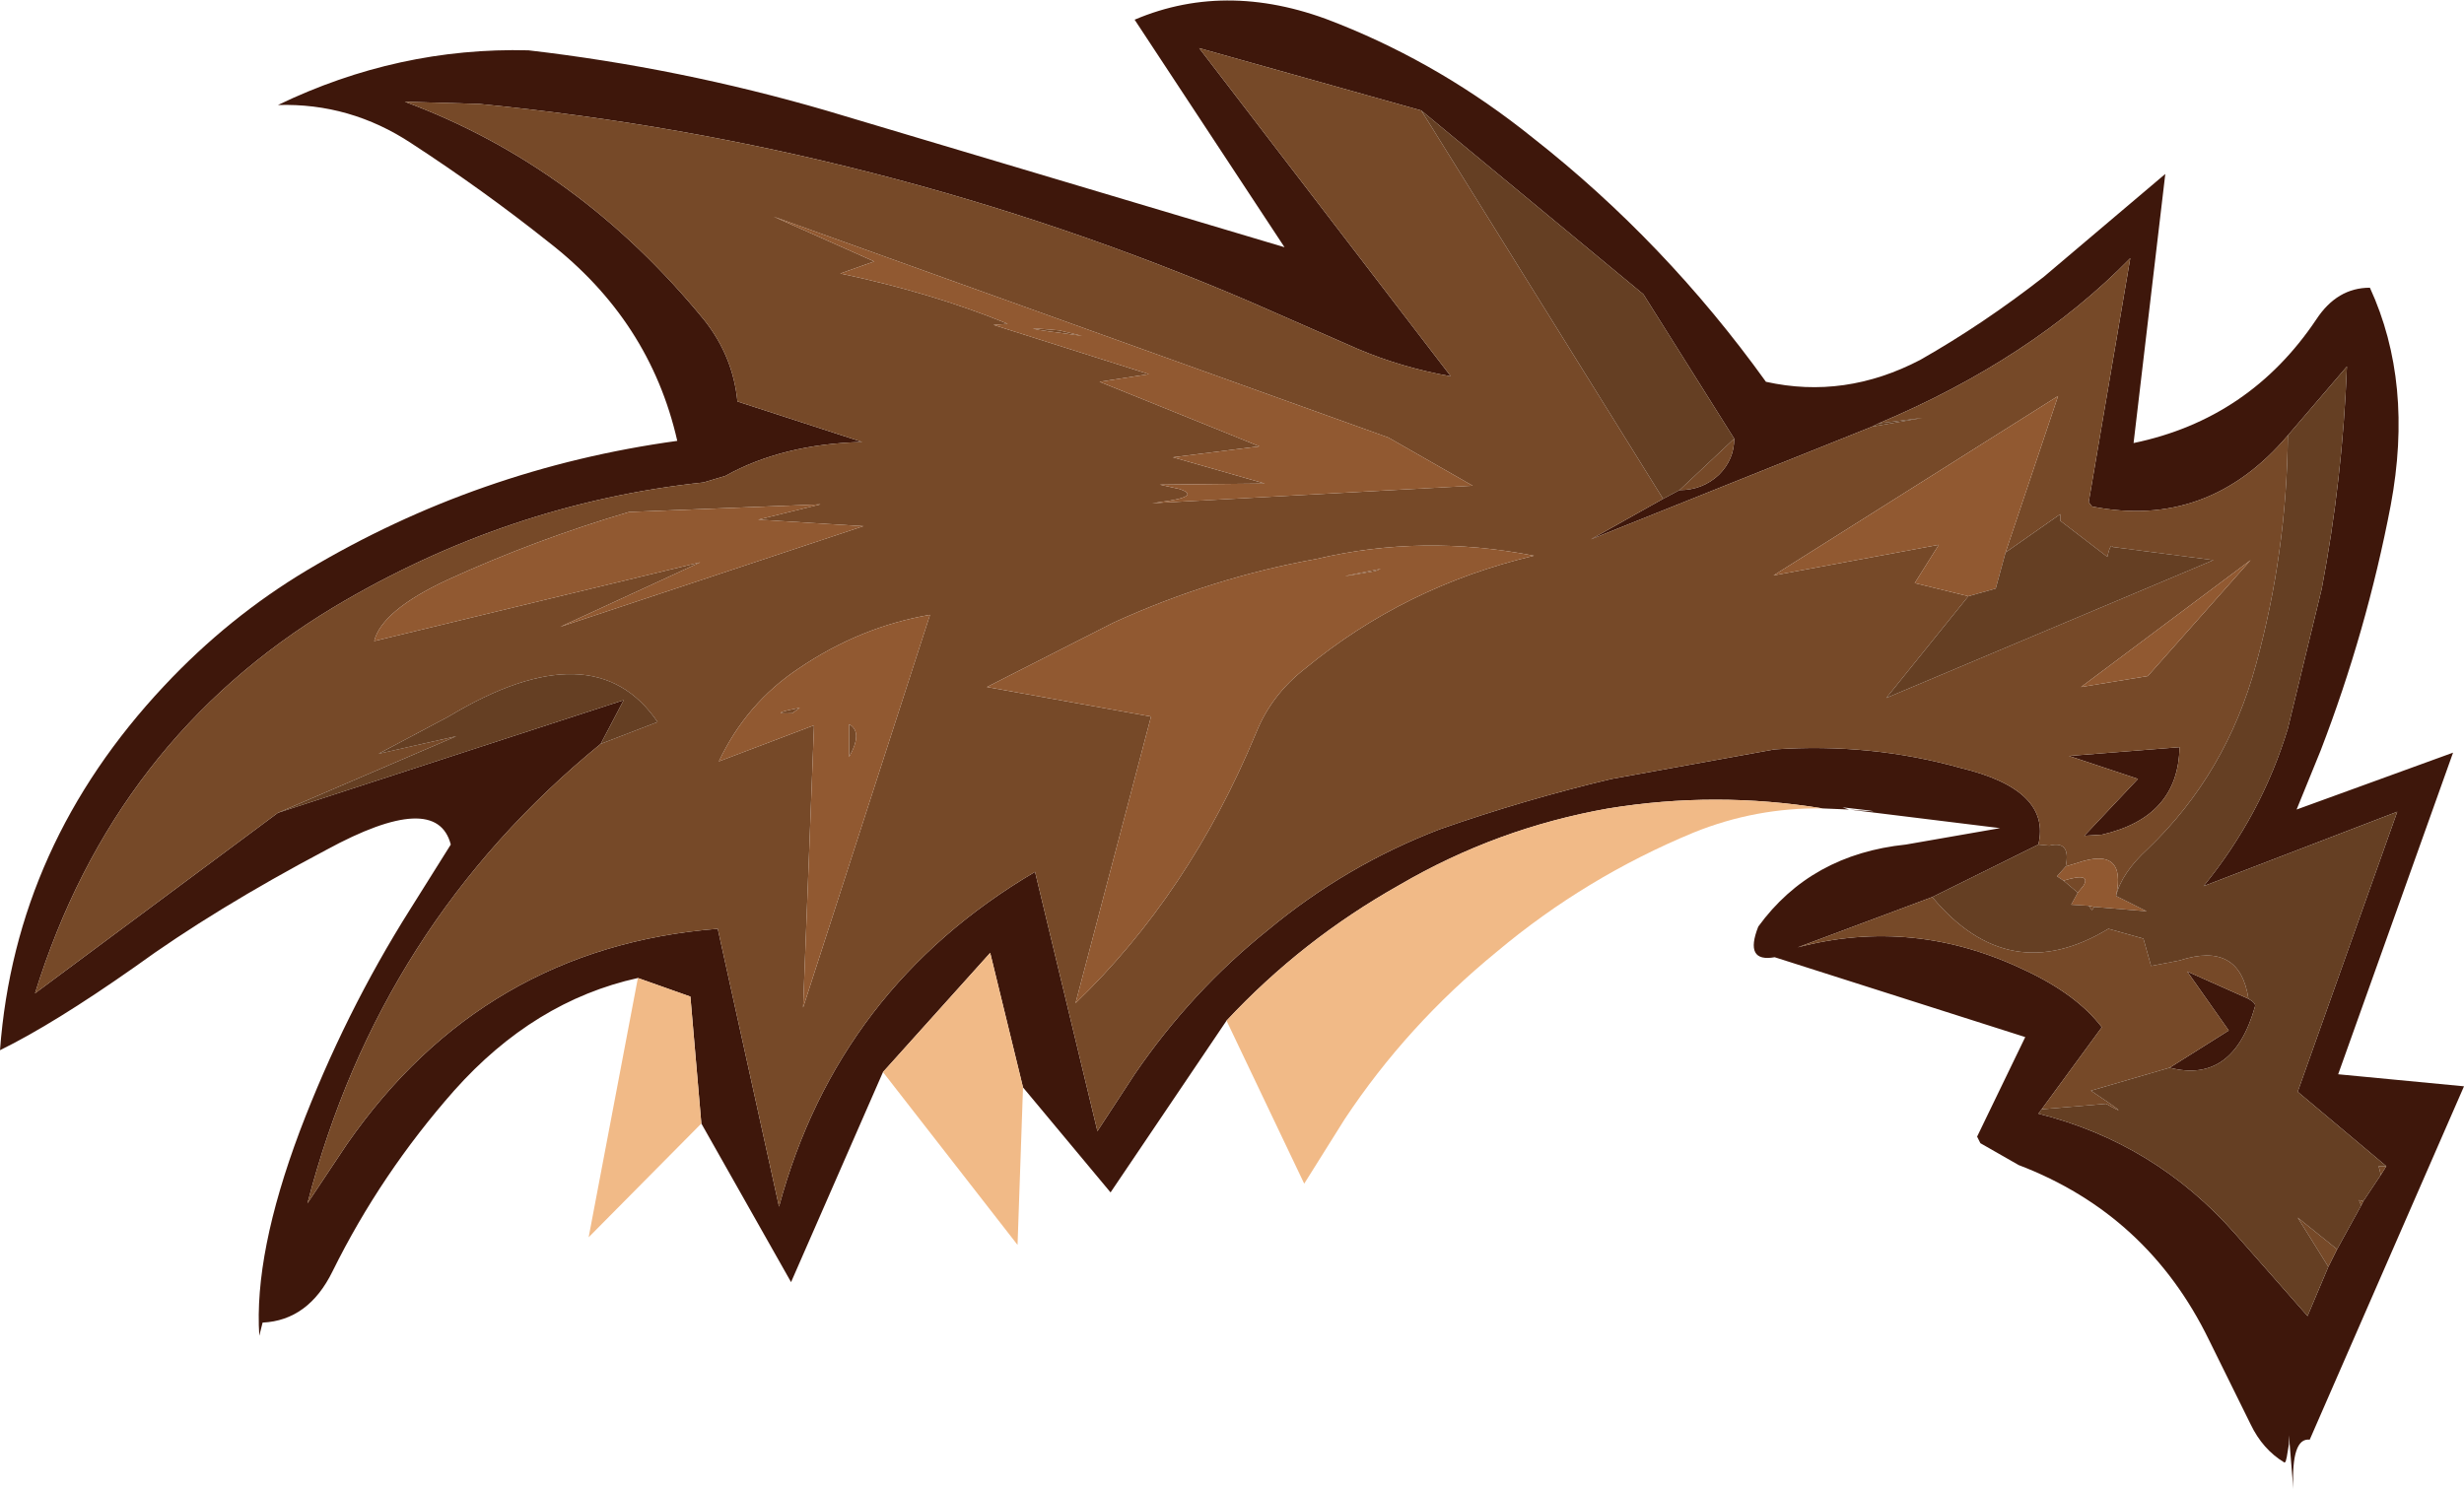 <?xml version="1.0" encoding="UTF-8" standalone="no"?>
<svg xmlns:ffdec="https://www.free-decompiler.com/flash" xmlns:xlink="http://www.w3.org/1999/xlink" ffdec:objectType="shape" height="68.05px" width="112.6px" xmlns="http://www.w3.org/2000/svg">
  <g transform="matrix(1.0, 0.0, 0.0, 1.0, 54.05, 33.45)">
    <path d="M-24.9 11.25 Q-29.65 12.3 -33.3 16.4 -36.65 20.2 -38.85 24.65 -39.95 26.9 -42.05 27.0 L-42.2 27.6 Q-42.45 23.85 -40.35 18.25 -38.3 12.85 -35.3 8.1 L-33.45 5.15 Q-34.1 2.65 -39.15 5.4 -44.25 8.1 -47.9 10.75 -51.6 13.35 -54.05 14.55 -53.35 5.15 -46.55 -2.1 -43.6 -5.25 -40.0 -7.4 -32.2 -12.05 -23.1 -13.3 -24.35 -18.8 -29.0 -22.4 -31.95 -24.75 -35.25 -26.9 -38.05 -28.75 -41.35 -28.65 -35.85 -31.3 -29.9 -31.15 -23.0 -30.35 -16.3 -28.4 L4.65 -22.15 -2.2 -32.55 Q2.15 -34.4 7.15 -32.35 11.9 -30.45 16.0 -27.15 22.05 -22.4 26.65 -16.0 30.25 -15.2 33.7 -17.0 36.6 -18.65 39.35 -20.8 L44.9 -25.5 43.45 -13.2 Q48.75 -14.3 51.8 -18.85 52.75 -20.3 54.25 -20.3 56.25 -15.95 55.2 -10.35 54.1 -4.6 52.0 0.85 L50.9 3.55 58.05 0.95 52.8 15.65 58.55 16.2 51.5 32.35 Q50.65 32.25 50.75 34.6 L50.55 32.15 50.55 32.55 50.5 32.85 50.45 33.15 50.4 33.35 50.35 33.4 Q49.35 32.8 48.8 31.65 L46.9 27.8 Q44.1 22.05 38.2 19.8 L36.45 18.8 36.3 18.5 38.5 13.95 27.05 10.3 Q25.65 10.55 26.3 8.9 28.7 5.6 33.05 5.15 L37.35 4.4 30.45 3.55 Q32.8 3.75 30.15 3.45 L30.45 3.55 29.25 3.5 Q24.35 2.7 19.45 3.5 14.35 4.4 9.9 7.0 5.45 9.5 2.0 13.2 L-3.3 21.05 -7.3 16.25 -8.8 10.1 -13.7 15.55 -17.9 25.15 -22.0 17.9 -22.5 12.1 -24.9 11.25 M10.9 -28.4 L0.75 -31.25 12.25 -16.25 Q10.0 -16.65 8.0 -17.5 L3.1 -19.65 Q-13.8 -26.9 -32.15 -28.7 L-35.55 -28.8 Q-27.6 -25.85 -21.85 -18.8 -20.55 -17.15 -20.35 -15.1 L-14.65 -13.25 Q-18.3 -13.15 -20.9 -11.7 L-21.9 -11.4 Q-30.85 -10.45 -38.8 -5.7 -48.85 0.35 -52.45 11.95 L-41.35 3.7 -25.55 -1.45 -26.6 0.55 Q-36.7 8.8 -40.0 21.55 L-38.2 18.85 Q-31.95 9.85 -21.25 9.0 L-18.45 21.7 Q-15.75 11.7 -6.75 6.4 L-3.9 18.25 -2.2 15.65 Q0.4 11.85 3.9 9.05 7.45 6.1 11.75 4.45 15.6 3.1 19.6 2.15 L27.05 0.8 Q31.45 0.5 35.55 1.65 39.7 2.65 39.1 5.15 L34.25 7.55 28.1 9.85 Q33.4 8.45 38.5 10.9 40.85 12.0 42.0 13.5 L39.25 17.25 39.1 17.45 Q44.45 18.8 48.1 22.95 L51.4 26.7 52.35 24.45 52.75 23.65 53.85 21.65 53.95 21.45 54.75 20.25 55.0 19.85 50.95 16.45 55.5 3.65 46.65 7.05 Q49.3 3.8 50.5 -0.15 L52.05 -6.55 Q53.0 -11.55 53.2 -16.7 L50.5 -13.55 Q46.85 -9.25 41.55 -10.3 L41.4 -10.5 43.3 -21.65 Q38.8 -17.05 31.8 -14.1 L31.5 -13.95 18.65 -8.8 21.95 -10.65 22.7 -11.05 Q23.75 -11.05 24.5 -11.75 25.2 -12.45 25.2 -13.4 L21.05 -20.0 10.9 -28.4 M39.1 17.45 L39.05 17.45 39.1 17.45 M40.5 1.1 L45.55 0.7 Q45.5 3.9 42.0 4.7 L41.2 4.75 43.65 2.15 40.5 1.1 M45.1 15.35 L47.8 13.65 45.9 10.95 48.7 12.2 Q49.05 12.4 49.0 12.55 48.0 16.1 45.1 15.35" fill="#3e170b" fill-rule="evenodd" stroke="none"/>
    <path d="M-41.35 3.7 L-52.45 11.95 Q-48.85 0.35 -38.8 -5.7 -30.85 -10.45 -21.9 -11.4 L-20.9 -11.7 Q-18.3 -13.15 -14.65 -13.25 L-20.35 -15.1 Q-20.55 -17.15 -21.85 -18.8 -27.6 -25.85 -35.55 -28.8 L-32.15 -28.7 Q-13.8 -26.9 3.1 -19.65 L8.0 -17.5 Q10.0 -16.65 12.25 -16.25 L0.75 -31.25 10.9 -28.4 21.95 -10.65 18.65 -8.8 31.5 -13.95 33.8 -14.35 31.8 -14.1 Q38.8 -17.05 43.3 -21.65 L41.4 -10.5 41.55 -10.3 Q46.85 -9.25 50.5 -13.55 50.45 -8.2 49.05 -3.1 47.7 1.9 44.1 5.35 42.9 6.45 42.65 7.5 43.15 5.2 40.85 6.0 L40.35 6.15 Q40.6 4.95 39.6 5.2 L39.1 5.15 Q39.7 2.65 35.55 1.65 31.45 0.5 27.05 0.8 L19.6 2.15 Q15.6 3.1 11.75 4.45 7.45 6.1 3.9 9.05 0.4 11.85 -2.2 15.65 L-3.9 18.25 -6.75 6.4 Q-15.75 11.7 -18.45 21.7 L-21.25 9.0 Q-31.95 9.85 -38.2 18.85 L-40.0 21.55 Q-36.7 8.8 -26.6 0.55 L-24.0 -0.45 Q-26.9 -4.7 -33.55 -0.7 L-36.75 1.0 -33.2 0.2 -41.35 3.7 M25.2 -13.4 Q25.2 -12.45 24.5 -11.75 23.75 -11.05 22.7 -11.05 L25.2 -13.4 M55.0 19.85 L54.75 20.25 54.65 19.85 55.0 19.85 M53.95 21.45 L53.85 21.65 53.75 21.4 53.95 21.45 M52.75 23.65 L52.35 24.45 50.95 22.2 52.75 23.65 M39.1 17.45 L39.05 17.45 39.1 17.45 M39.25 17.25 L42.0 13.5 Q40.85 12.0 38.5 10.9 33.4 8.45 28.1 9.85 L34.25 7.55 Q37.75 11.75 42.3 9.0 L43.9 9.45 44.25 10.7 45.55 10.45 Q48.3 9.55 48.7 12.2 L45.9 10.95 47.8 13.65 45.1 15.35 41.5 16.4 Q43.6 17.8 42.2 17.0 L39.25 17.25 M16.05 -8.05 Q10.95 -9.05 6.1 -7.9 1.35 -7.05 -3.15 -5.0 L-8.95 -2.05 -1.45 -0.7 -4.9 12.4 Q0.3 7.4 3.35 0.05 4.05 -1.7 5.6 -2.9 10.15 -6.65 16.05 -8.05 M13.25 -11.25 L9.4 -13.45 -18.7 -23.55 -14.1 -21.5 -15.65 -20.95 Q-11.4 -20.05 -8.0 -18.65 L-8.65 -18.6 -1.55 -16.35 -3.8 -16.0 3.5 -13.05 -0.45 -12.55 3.75 -11.35 -1.05 -11.3 -0.15 -11.1 Q0.9 -10.75 -1.05 -10.5 L-1.4 -10.45 13.25 -11.25 M8.8 -7.35 Q5.95 -6.85 9.05 -7.45 L8.8 -7.35 M35.9 -6.2 L32.15 -1.55 47.1 -7.85 42.5 -8.45 Q42.4 -8.65 42.25 -8.0 L40.1 -9.65 40.1 -9.95 37.6 -8.2 40.0 -15.35 27.0 -7.15 34.55 -8.55 33.45 -6.8 35.9 -6.2 M41.05 -2.05 L44.1 -2.55 48.8 -7.85 41.05 -2.05 M41.65 8.0 L41.55 8.15 41.4 7.95 41.65 8.0 M40.9 7.35 L40.25 6.8 Q41.55 6.4 41.15 7.05 L40.9 7.35 M40.5 1.1 L43.65 2.15 41.2 4.75 42.0 4.7 Q45.5 3.9 45.55 0.7 L40.5 1.1 M-11.55 -5.35 Q-14.75 -4.8 -17.55 -2.9 -19.95 -1.3 -21.2 1.35 L-16.85 -0.3 -17.35 12.6 -11.55 -5.35 M-17.85 -0.85 Q-19.05 -0.8 -17.5 -1.1 L-17.85 -0.85 M-4.6 -18.1 Q-8.45 -18.6 -5.65 -18.35 L-4.6 -18.1 M-33.6 -6.95 Q-36.6 -5.55 -36.95 -4.15 L-22.05 -7.75 -28.45 -4.8 -14.6 -9.4 -19.4 -9.7 -16.55 -10.4 -25.3 -10.05 Q-29.55 -8.8 -33.6 -6.95 M-15.25 1.15 L-15.25 -0.35 Q-14.6 0.0 -15.25 1.15" fill="#764928" fill-rule="evenodd" stroke="none"/>
    <path d="M8.8 -7.35 L9.05 -7.45 Q5.95 -6.85 8.8 -7.35 M13.25 -11.25 L-1.4 -10.45 -1.05 -10.5 Q0.9 -10.75 -0.15 -11.1 L-1.05 -11.3 3.75 -11.35 -0.45 -12.55 3.5 -13.05 -3.8 -16.0 -1.55 -16.35 -8.65 -18.6 -8.0 -18.65 Q-11.4 -20.05 -15.65 -20.95 L-14.1 -21.5 -18.7 -23.55 9.4 -13.45 13.25 -11.25 M16.05 -8.05 Q10.15 -6.65 5.6 -2.9 4.05 -1.7 3.35 0.05 0.3 7.4 -4.9 12.4 L-1.45 -0.7 -8.95 -2.05 -3.15 -5.0 Q1.35 -7.05 6.1 -7.9 10.95 -9.05 16.05 -8.05 M37.6 -8.2 L37.15 -6.55 35.9 -6.2 33.45 -6.8 34.55 -8.55 27.0 -7.15 40.0 -15.35 37.6 -8.2 M41.05 -2.05 L48.8 -7.85 44.1 -2.55 41.05 -2.05 M42.65 7.5 L44.05 8.2 41.65 8.0 41.4 7.95 40.6 7.9 40.9 7.35 41.15 7.05 Q41.55 6.4 40.25 6.8 L39.95 6.6 40.35 6.15 40.85 6.0 Q43.15 5.2 42.65 7.5 M-33.6 -6.95 Q-29.55 -8.8 -25.3 -10.05 L-16.55 -10.4 -19.4 -9.7 -14.6 -9.4 -28.45 -4.8 -22.05 -7.75 -36.95 -4.15 Q-36.6 -5.55 -33.6 -6.95 M-4.6 -18.1 L-5.65 -18.35 Q-8.45 -18.6 -4.6 -18.1 M-17.85 -0.85 L-17.5 -1.1 Q-19.05 -0.8 -17.85 -0.85 M-11.55 -5.35 L-17.35 12.6 -16.85 -0.3 -21.2 1.35 Q-19.95 -1.3 -17.55 -2.9 -14.75 -4.8 -11.55 -5.35 M-15.25 1.15 Q-14.6 0.0 -15.25 -0.35 L-15.25 1.15" fill="#915931" fill-rule="evenodd" stroke="none"/>
    <path d="M10.9 -28.4 L21.05 -20.0 25.2 -13.4 22.7 -11.05 21.95 -10.65 10.9 -28.4 M31.5 -13.95 L31.8 -14.1 33.8 -14.35 31.5 -13.95 M50.5 -13.55 L53.2 -16.7 Q53.0 -11.55 52.05 -6.55 L50.5 -0.15 Q49.3 3.8 46.65 7.05 L55.5 3.65 50.95 16.45 55.0 19.85 54.65 19.85 54.75 20.25 53.95 21.45 53.75 21.4 53.85 21.65 52.75 23.65 50.95 22.2 52.35 24.45 51.4 26.7 48.1 22.95 Q44.45 18.8 39.1 17.45 L39.25 17.25 42.2 17.0 Q43.6 17.8 41.5 16.4 L45.1 15.35 Q48.0 16.1 49.0 12.55 49.05 12.4 48.7 12.2 48.3 9.55 45.55 10.45 L44.25 10.7 43.9 9.45 42.3 9.0 Q37.75 11.75 34.25 7.55 L39.1 5.15 39.6 5.2 Q40.6 4.95 40.35 6.15 L39.95 6.6 40.25 6.8 40.9 7.35 40.6 7.9 41.4 7.95 41.55 8.15 41.65 8.0 44.05 8.2 42.65 7.5 Q42.9 6.45 44.1 5.35 47.7 1.9 49.05 -3.1 50.45 -8.2 50.5 -13.55 M-26.6 0.55 L-25.55 -1.45 -41.35 3.7 -33.2 0.2 -36.75 1.0 -33.55 -0.7 Q-26.9 -4.7 -24.0 -0.45 L-26.6 0.55 M37.6 -8.2 L40.1 -9.95 40.1 -9.65 42.25 -8.0 Q42.4 -8.65 42.5 -8.45 L47.1 -7.85 32.15 -1.55 35.9 -6.2 37.15 -6.55 37.6 -8.2" fill="#653f23" fill-rule="evenodd" stroke="none"/>
    <path d="M-24.9 11.25 L-22.5 12.1 -22.0 17.9 -27.15 23.1 -24.9 11.25 M-13.7 15.55 L-8.8 10.1 -7.3 16.25 -7.55 23.45 -13.7 15.55 M2.0 13.2 Q5.45 9.5 9.9 7.0 14.35 4.4 19.45 3.5 24.35 2.7 29.25 3.5 26.2 3.45 23.35 4.6 18.4 6.65 14.35 10.05 10.25 13.4 7.4 17.7 L5.55 20.65 2.0 13.2" fill="#f1ba87" fill-rule="evenodd" stroke="none"/>
  </g>
</svg>
